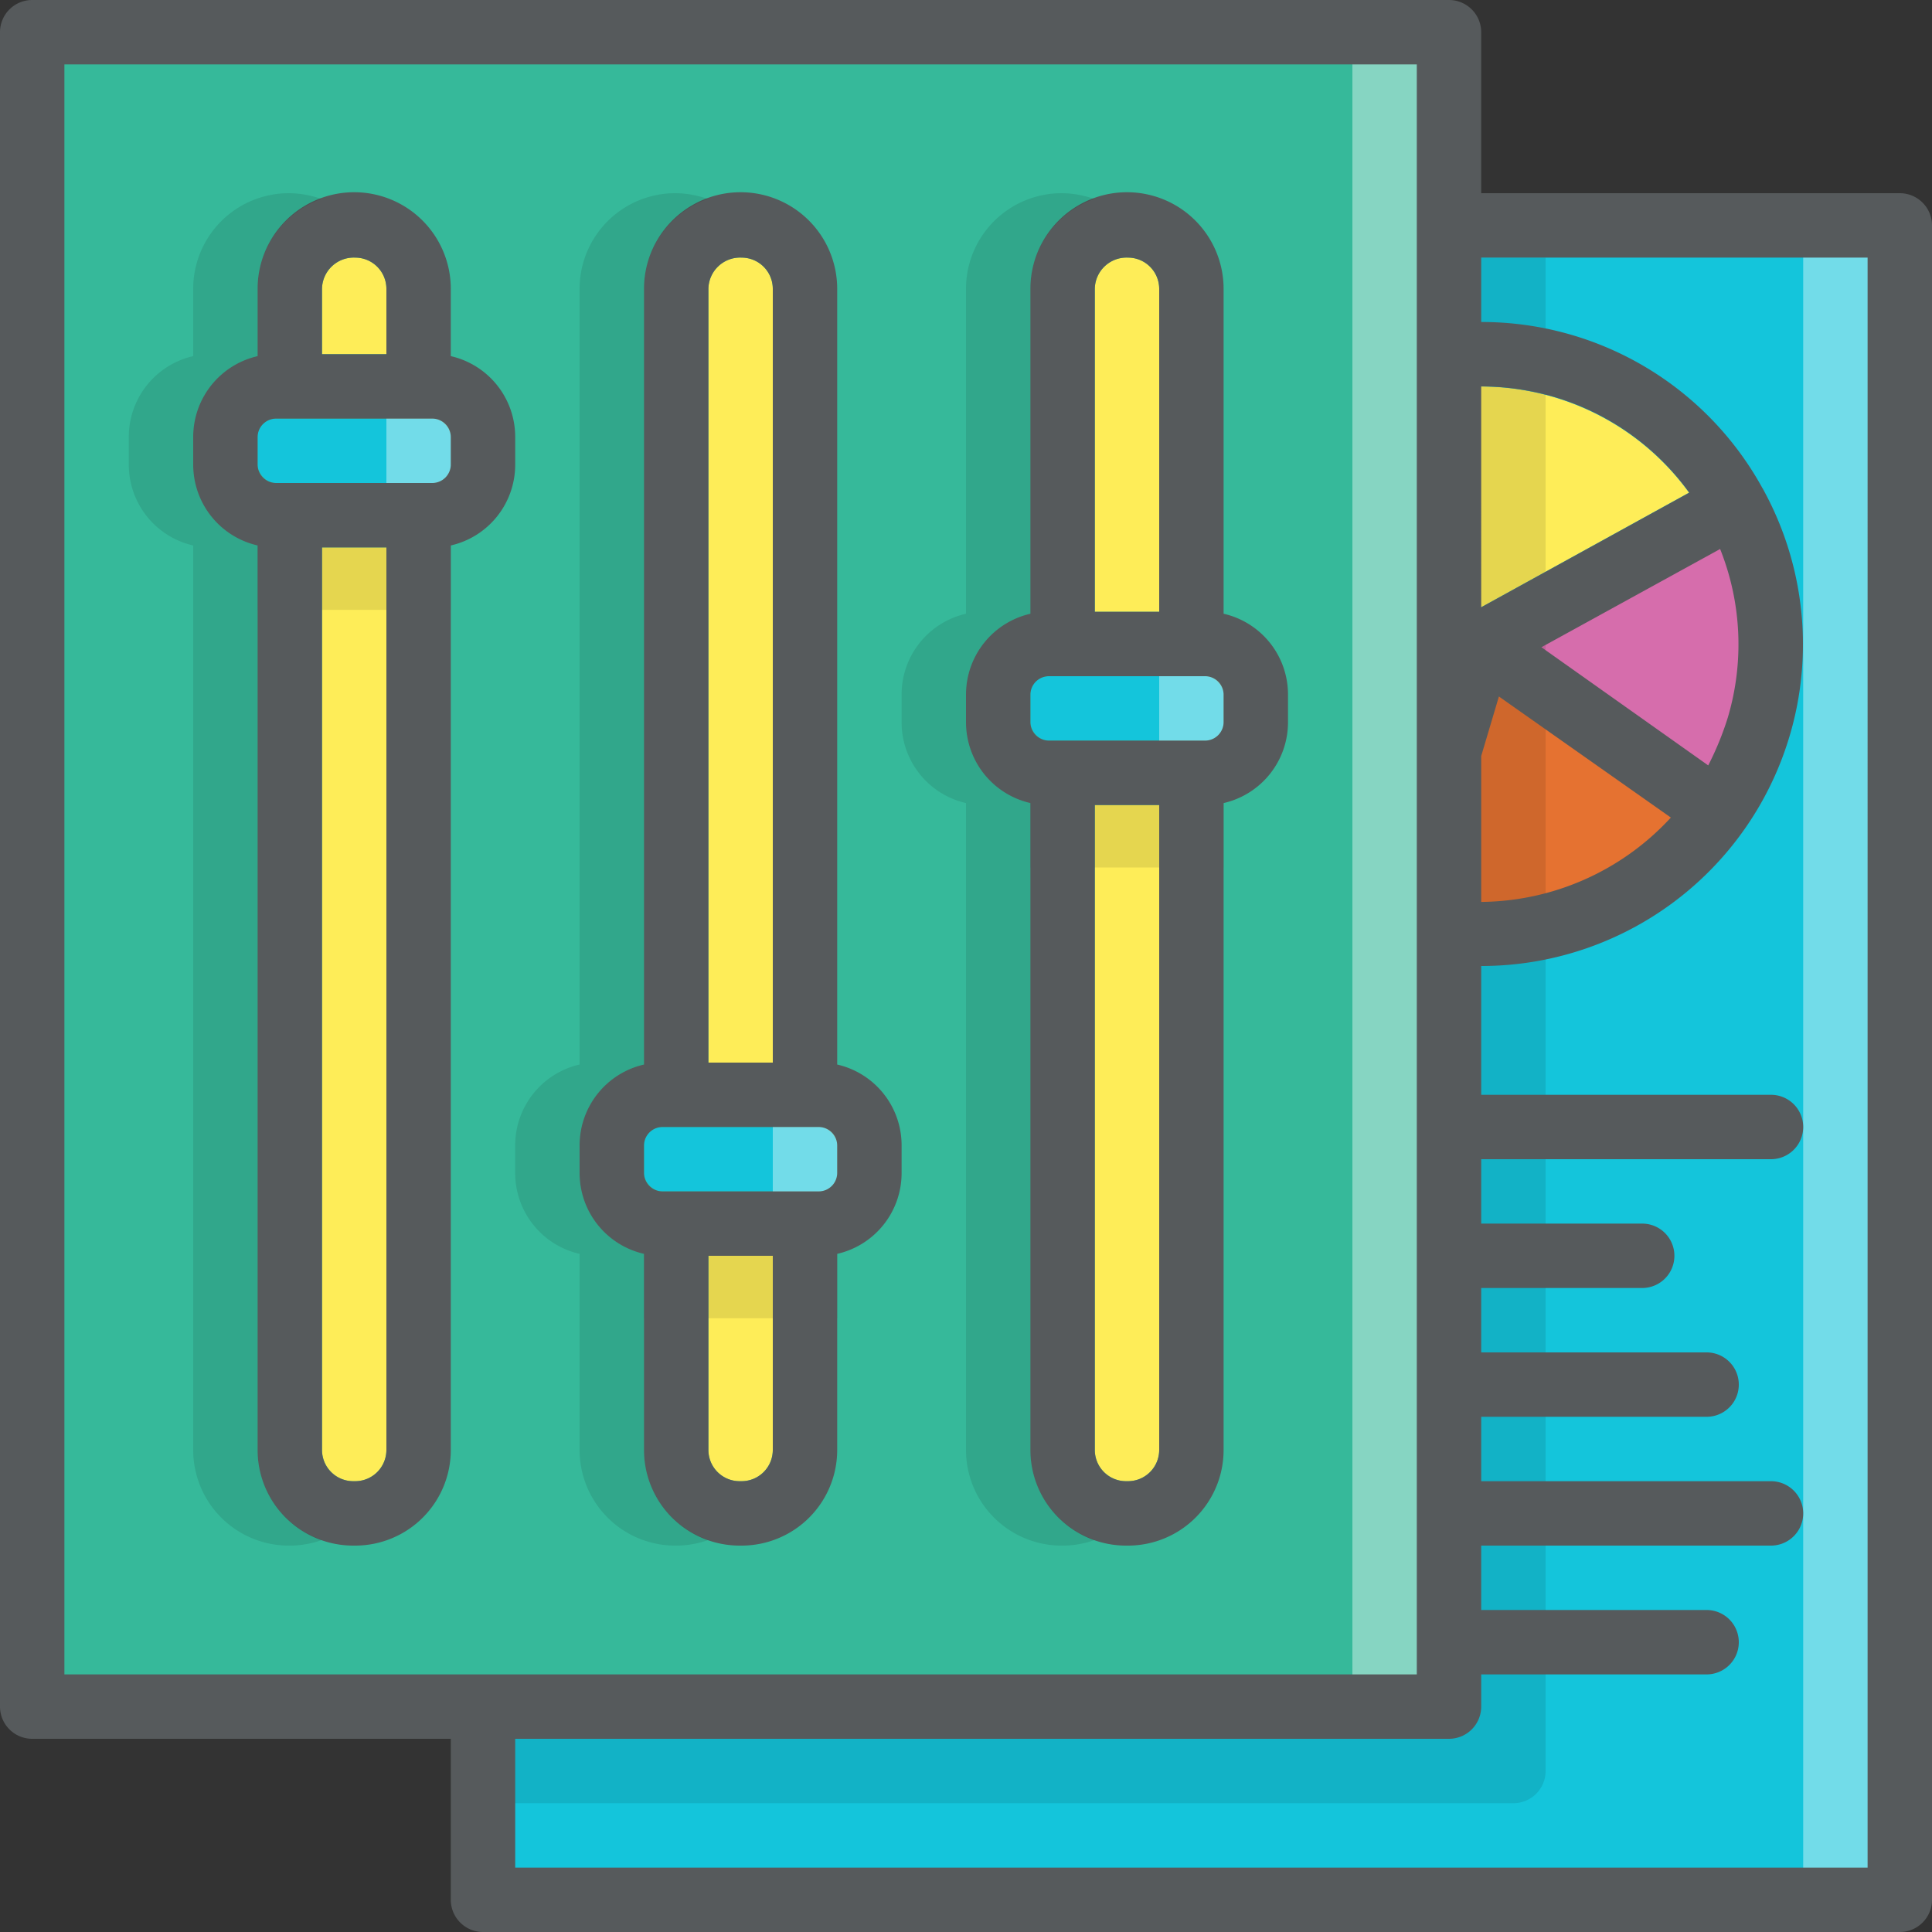 <svg width="60" height="60" data-name="Layer 1" xmlns="http://www.w3.org/2000/svg" viewBox="0 0 60 60">
  <rect x="0" y="0" width="60" height="60" fill="#333333" stroke="none"/>
  <path fill="#14c5db" d="M15 7h44v52H15z"/>
  <path fill="#fff" opacity=".4" d="M56 7h3v52h-3z"/>
  <path fill="#feed58" d="M52.457 15.3l-6.948 3.83a.984.984 0 0 0-.478.59l-2.26 7.61a8 8 0 1 1 9.685-12.03z"/>
  <path fill="#feed58" d="M51.89 25.393a8.012 8.012 0 0 1-7.2 2.5l1.86-6.27zM53.66 22.278a8.43 8.43 0 0 1-.61 1.488L47.87 20.1l5.547-3.047a7.92 7.92 0 0 1 .242 5.225z"/>
  <path fill="#d66dac" d="M53.43 15.563l1.72 3.626-1.728 5.82-1.97-1.01L46 19.97l7.43-4.407"/>
  <path fill="#e57231" d="M46 19.97l-2.584 8.698 3.07.246 6.034-2.802.902-1.103L46 19.97"/>
  <path opacity=".1" d="M48 8v47a1 1 0 0 1-1 1H15.81V8z"/>
  <path fill="#36b99a" d="M1 1h44v51.516H1z"/>
  <path fill="#fff" opacity=".4" d="M42 1h3v52h-3z"/>
  <path fill="#feed58" d="M12 8.97V11h-2V8.97A.986.986 0 0 1 11.03 8a.97.97 0 0 1 .97.97zM12 17v28.03a.97.97 0 0 1-.97.97h-.06a.97.97 0 0 1-.97-.97V17zM24 33h-2V8.97A.986.986 0 0 1 23.03 8a.97.97 0 0 1 .97.97zM22 39h2v6.03a.97.97 0 0 1-.97.97h-.06a.97.97 0 0 1-.97-.97zM36 19h-2V8.97A.986.986 0 0 1 35.03 8a.97.97 0 0 1 .97.97zM34 25h2v20.03a.97.97 0 0 1-.97.97h-.06a.97.97 0 0 1-.97-.97z"/>
  <rect fill="#14c5db" x="8" y="13" width="6" height="2" rx=".57" ry=".57"/>
  <rect fill="#14c5db" x="20" y="35" width="6" height="2" rx=".57" ry=".57"/>
  <rect fill="#14c5db" x="32" y="21" width="6" height="2" rx=".57" ry=".57"/>
  <path opacity=".1" d="M8 16.94h6v2H8zM20 38.94h6v2h-6zM32 24.94h6v2h-6z"/>
  <path fill="#fff" opacity=".4" d="M12 12h2.248v3.296H12zM36 20h2.248v3.296H36z"/>
  <path fill="#565a5c" d="M38 19.06V8.97a3 3 0 0 0-6 0v10.09a2.573 2.573 0 0 0-2 2.51v.86a2.573 2.573 0 0 0 2 2.51v20.09A2.97 2.97 0 0 0 34.97 48h.06A2.97 2.97 0 0 0 38 45.03V24.94a2.573 2.573 0 0 0 2-2.51v-.86a2.573 2.573 0 0 0-2-2.51zm-2 25.97a.97.97 0 0 1-.97.97h-.06a.97.97 0 0 1-.97-.97V25h2zM37.43 23h-4.86a.576.576 0 0 1-.57-.57v-.86a.576.576 0 0 1 .57-.57h4.86a.576.576 0 0 1 .57.57v.86a.576.576 0 0 1-.57.57zM34 8.97A.986.986 0 0 1 35.03 8a.97.97 0 0 1 .97.97V19h-2z"/>
  <path fill="#fff" opacity=".4" d="M24 34h2.248v3.296H24z"/>
  <path fill="#565a5c" d="M26 33.06V8.97a3 3 0 0 0-6 0v24.09a2.573 2.573 0 0 0-2 2.51v.86a2.573 2.573 0 0 0 2 2.51v6.09A2.97 2.97 0 0 0 22.97 48h.06A2.97 2.97 0 0 0 26 45.03v-6.09a2.573 2.573 0 0 0 2-2.51v-.86a2.573 2.573 0 0 0-2-2.51zm-2 11.97a.97.97 0 0 1-.97.97h-.06a.97.97 0 0 1-.97-.97V39h2zM25.43 37h-4.86a.576.576 0 0 1-.57-.57v-.86a.576.576 0 0 1 .57-.57h4.86a.576.576 0 0 1 .57.57v.86a.576.576 0 0 1-.57.57zM22 8.97A.986.986 0 0 1 23.03 8a.97.97 0 0 1 .97.97V33h-2zM14 11.06V8.97a3 3 0 0 0-6 0v2.09a2.573 2.573 0 0 0-2 2.51v.86a2.573 2.573 0 0 0 2 2.51v28.09A2.97 2.97 0 0 0 10.97 48h.06A2.97 2.97 0 0 0 14 45.03V16.94a2.573 2.573 0 0 0 2-2.51v-.86a2.573 2.573 0 0 0-2-2.51zm-4-2.09A.986.986 0 0 1 11.03 8a.97.97 0 0 1 .97.97V11h-2zm2 36.06a.97.97 0 0 1-.97.97h-.06a.97.97 0 0 1-.97-.97V17h2zm2-30.6a.576.576 0 0 1-.57.57H8.57a.576.576 0 0 1-.57-.57v-.86a.576.576 0 0 1 .57-.57h4.86a.576.576 0 0 1 .57.57z"/>
  <path opacity=".1" d="M8 11.06v5.88a2.573 2.573 0 0 1-2-2.51v-.86a2.573 2.573 0 0 1 2-2.51V8.97a2.962 2.962 0 0 1 1.985-2.79A3.1 3.1 0 0 0 8.97 6 2.97 2.97 0 0 0 6 8.97v2.09a2.573 2.573 0 0 0-2 2.51v.86a2.573 2.573 0 0 0 2 2.51v28.09A2.97 2.97 0 0 0 8.97 48h.06a2.94 2.94 0 0 0 .97-.176 2.96 2.96 0 0 1-2-2.794V11.06zM20 45.03v-6.09a2.573 2.573 0 0 1-2-2.51v-.86a2.573 2.573 0 0 1 2-2.51V8.97a2.962 2.962 0 0 1 1.985-2.79A3.1 3.1 0 0 0 20.97 6 2.97 2.97 0 0 0 18 8.97v24.09a2.573 2.573 0 0 0-2 2.51v.86a2.573 2.573 0 0 0 2 2.51v6.09A2.97 2.97 0 0 0 20.97 48h.06a2.94 2.94 0 0 0 .97-.176 2.96 2.96 0 0 1-2-2.794zM32 45.03V24.94a2.573 2.573 0 0 1-2-2.51v-.86a2.573 2.573 0 0 1 2-2.51V8.97a2.962 2.962 0 0 1 1.985-2.79A3.1 3.1 0 0 0 32.97 6 2.97 2.97 0 0 0 30 8.97v10.09a2.573 2.573 0 0 0-2 2.51v.86a2.573 2.573 0 0 0 2 2.51v20.09A2.97 2.97 0 0 0 32.97 48h.06a2.94 2.94 0 0 0 .97-.176 2.96 2.96 0 0 1-2-2.794z"/>
  <path fill="#565a5c" d="M59 6H46V1a1 1 0 0 0-1-1H1a1 1 0 0 0-1 1v52a1 1 0 0 0 1 1h13v5a1 1 0 0 0 1 1h44a1 1 0 0 0 1-1V7a1 1 0 0 0-1-1zm-13 6a8.15 8.15 0 0 1 2.27.33 7.97 7.97 0 0 1 4.19 2.97L46 18.86zm7.42 5.05a7.98 7.98 0 0 1 .24 5.23 9.306 9.306 0 0 1-.61 1.49l-5.18-3.67zM46 23.48l.55-1.85 5.34 3.76A8.1 8.1 0 0 1 46 28.01zM2 52V2h42v50zm56 6H16v-4h29a1 1 0 0 0 1-1v-1h7a1 1 0 0 0 0-2h-7v-2h9a1 1 0 0 0 0-2h-9v-2h7a1 1 0 0 0 0-2h-7v-2h5a1 1 0 0 0 0-2h-5v-2h9a1 1 0 0 0 0-2h-9v-4a9.99 9.99 0 0 0 8.78-14.76.218.218 0 0 0-.03-.05c0-.02 0-.02-.01-.02A9.95 9.95 0 0 0 46 10V8h12z"/>
</svg>
